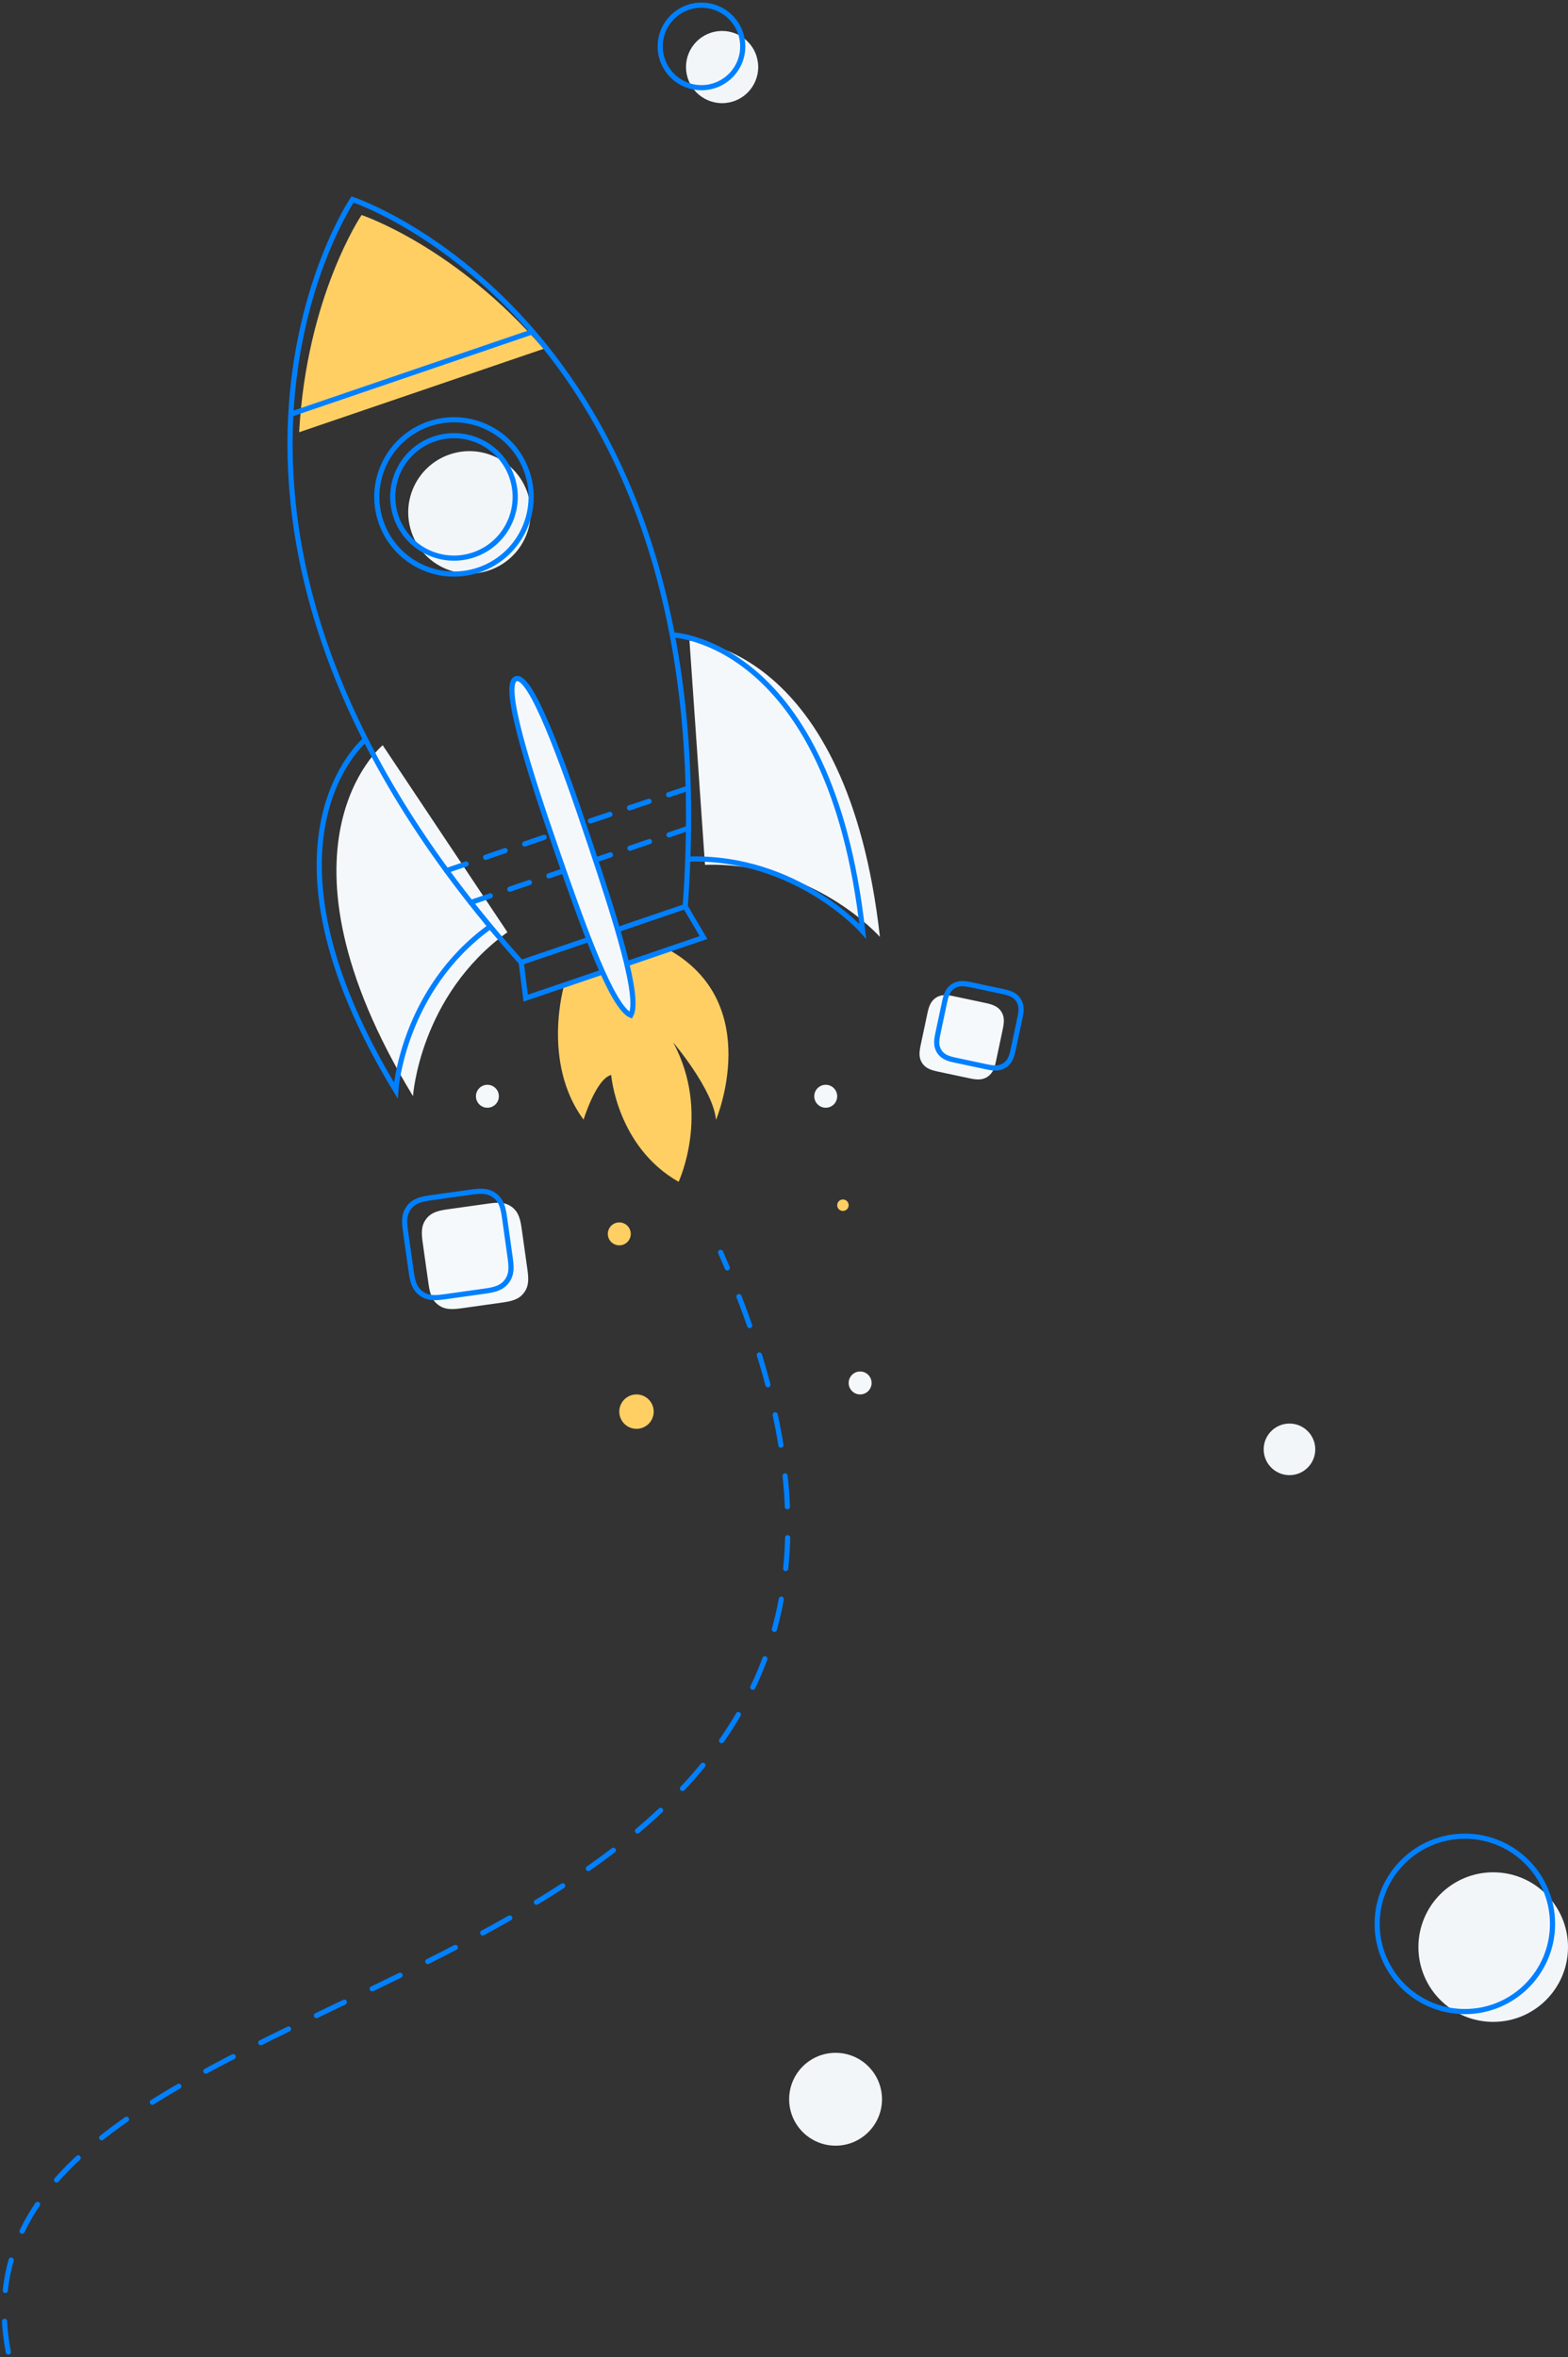 <svg width="304" height="457" viewBox="0 0 304 457" xmlns="http://www.w3.org/2000/svg"><rect x="0" y="0" width="304" height="457" fill="#333333" stroke="none"/><title>C5083A67-D295-4566-AE2D-ED46A8A4480F</title><g transform="translate(0 1)" fill="none" fill-rule="evenodd"><g transform="translate(128)"><circle fill="#F3F6F9" cx="12" cy="12" r="7"/><circle stroke="#0080FF" cx="8" cy="8" r="8"/></g><g transform="translate(153 275)"><circle fill="#F3F6F9" cx="136.5" cy="101.5" r="14.5"/><circle fill="#F3F6F9" cx="9" cy="131" r="9"/><circle fill="#F3F6F9" cx="97" cy="5" r="5"/><circle stroke="#0080FF" cx="131" cy="97" r="17"/></g><path d="M101.583 249.643c1.045-1.387.897-2.899.637-4.754l-1.052-7.483c-.26-1.855-.536-3.35-1.922-4.394s-2.898-.897-4.753-.636l-7.484 1.051c-1.855.261-3.349.536-4.394 1.922-1.044 1.386-.897 2.899-.636 4.754l1.052 7.483c.26 1.855.536 3.35 1.922 4.394s2.898.897 4.753.636l7.484-1.051c1.854-.261 3.349-.536 4.393-1.922zm89.85-41.862c1.122-.728 1.414-1.862 1.714-3.273l1.21-5.696c.3-1.412.495-2.566-.233-3.688-.729-1.121-1.862-1.413-3.274-1.713l-5.696-1.21c-1.411-.3-2.566-.495-3.687.233-1.122.728-1.414 1.862-1.714 3.274l-1.21 5.695c-.3 1.412-.495 2.567.233 3.688.729 1.122 1.862 1.413 3.274 1.714l5.696 1.21c1.412.3 2.566.495 3.687-.234z" fill="#F5F9FC"/><path d="M98.248 247.419c1.044-1.386.897-2.898.636-4.753l-1.051-7.484c-.261-1.855-.536-3.349-1.922-4.393-1.386-1.045-2.899-.898-4.753-.637l-7.484 1.052c-1.855.26-3.35.536-4.394 1.922s-.897 2.898-.636 4.753l1.052 7.484c.26 1.855.535 3.349 1.922 4.393 1.386 1.045 2.898.898 4.753.637l7.483-1.052c1.855-.26 3.35-.536 4.394-1.922zm96.521-41.861c1.121-.728 1.413-1.862 1.713-3.274l1.21-5.695c.3-1.412.495-2.567-.233-3.688-.728-1.122-1.862-1.413-3.274-1.714l-5.695-1.21c-1.412-.3-2.567-.495-3.688.234-1.122.728-1.413 1.862-1.714 3.273l-1.21 5.696c-.3 1.412-.495 2.566.234 3.688.728 1.121 1.862 1.413 3.273 1.713l5.696 1.21c1.412.3 2.566.495 3.688-.233z" stroke="#0080FF"/><ellipse fill="#FFCF64" cx="120.067" cy="238.223" rx="2.223" ry="2.223"/><ellipse fill="#F5F8FB" cx="94.497" cy="211.542" rx="2.223" ry="2.223"/><ellipse fill="#F5F8FB" cx="160.089" cy="211.542" rx="2.223" ry="2.223"/><circle fill="#F5F8FB" cx="166.76" cy="267.128" r="2.223"/><ellipse fill="#FFCF64" cx="123.402" cy="272.687" rx="3.335" ry="3.335"/><circle fill="#FFCF64" cx="163.425" cy="232.665" r="1.112"/><path d="M109.38 189.984s-4.44 14.96 3.759 26.097c0 0 2.431-7.918 5.352-8.671 0 0 1.127 13.926 13.077 20.718 0 0 6.29-13.39-1.049-27.021 0 0 7.746 9.092 8.3 15.014 0 0 9.505-22.553-9.226-33.031M70.096 40.689S59.434 56.474 58 82.798l47.402-16.167C88.18 46.669 70.096 40.689 70.096 40.689z" fill="#FFCF64"/><path d="M74.197 143.487s-23.655 19.437 5.874 68.031c0 0 1.288-19.49 18.306-31.78m35.297-56.537s30.6.932 36.92 57.444c0 0-12.928-14.643-33.91-13.972" fill="#F5F8FB"/><path d="M1.614 455.011c-15.547-82.152 206.201-58.862 138.097-213.203" stroke="#0080FF" stroke-linecap="round" stroke-dasharray="6,6"/><path d="M102.25 94.508c-2.115-6.203-8.861-9.517-15.064-7.402-6.205 2.116-9.518 8.86-7.403 15.064 2.117 6.203 8.86 9.517 15.065 7.401 6.203-2.116 9.517-8.86 7.401-15.063z" fill="#F3F6F9"/><path d="M102.172 90.51c-2.666-7.818-11.166-11.993-18.984-9.327-7.819 2.666-11.996 11.166-9.328 18.984 2.666 7.819 11.168 11.994 18.985 9.328 7.818-2.666 11.993-11.166 9.327-18.985z" stroke="#0080FF"/><path d="M99.25 91.508c-2.115-6.203-8.861-9.517-15.064-7.402-6.205 2.116-9.518 8.86-7.403 15.064 2.117 6.203 8.86 9.517 15.065 7.401 6.203-2.116 9.517-8.86 7.401-15.063z" stroke="#0080FF" stroke-linecap="round"/><path d="M70.862 142.375s-23.655 19.437 5.874 68.031c0 0 1.288-19.49 18.306-31.779m6.014 6.975l.869 6.924 14.88-5.074" stroke="#0080FF"/><path d="M86.579 167.792l23.424-7.99m-18.727 14.173l18.029-6.15" stroke="#0080FF" stroke-linecap="round" stroke-dasharray="4,4"/><path d="M119.733 179.232l13.117-4.474c8.226-113.061-64.499-137.08-64.499-137.08s-42.894 63.452 32.705 147.925l13.117-4.475m-10.92-117.806l-46.86 15.984" stroke="#0080FF"/><path d="M130.339 122.09s30.6.932 36.92 57.443c0 0-12.928-14.643-33.91-13.972m-.499 9.197l3.543 6.013-14.879 5.075" stroke="#0080FF"/><path d="M100.041 130.593c2.839-.97 8.84 15.446 14.359 31.95 4.991 14.934 9.78 29.873 7.897 33.302-3.589-1.562-8.924-16.317-14.1-31.186-5.718-16.438-10.996-33.097-8.156-34.066z" fill="#F5F8FB"/><path d="M100.041 130.593c2.839-.97 8.84 15.446 14.359 31.95 4.991 14.934 9.78 29.873 7.897 33.302-3.589-1.562-8.924-16.317-14.1-31.186-5.718-16.438-10.996-33.097-8.156-34.066z" stroke="#0080FF"/><path d="M133.427 151.813l-20.385 6.827m20.446.937l-17.99 6.137" stroke="#0080FF" stroke-linecap="round" stroke-dasharray="4,4"/></g></svg>